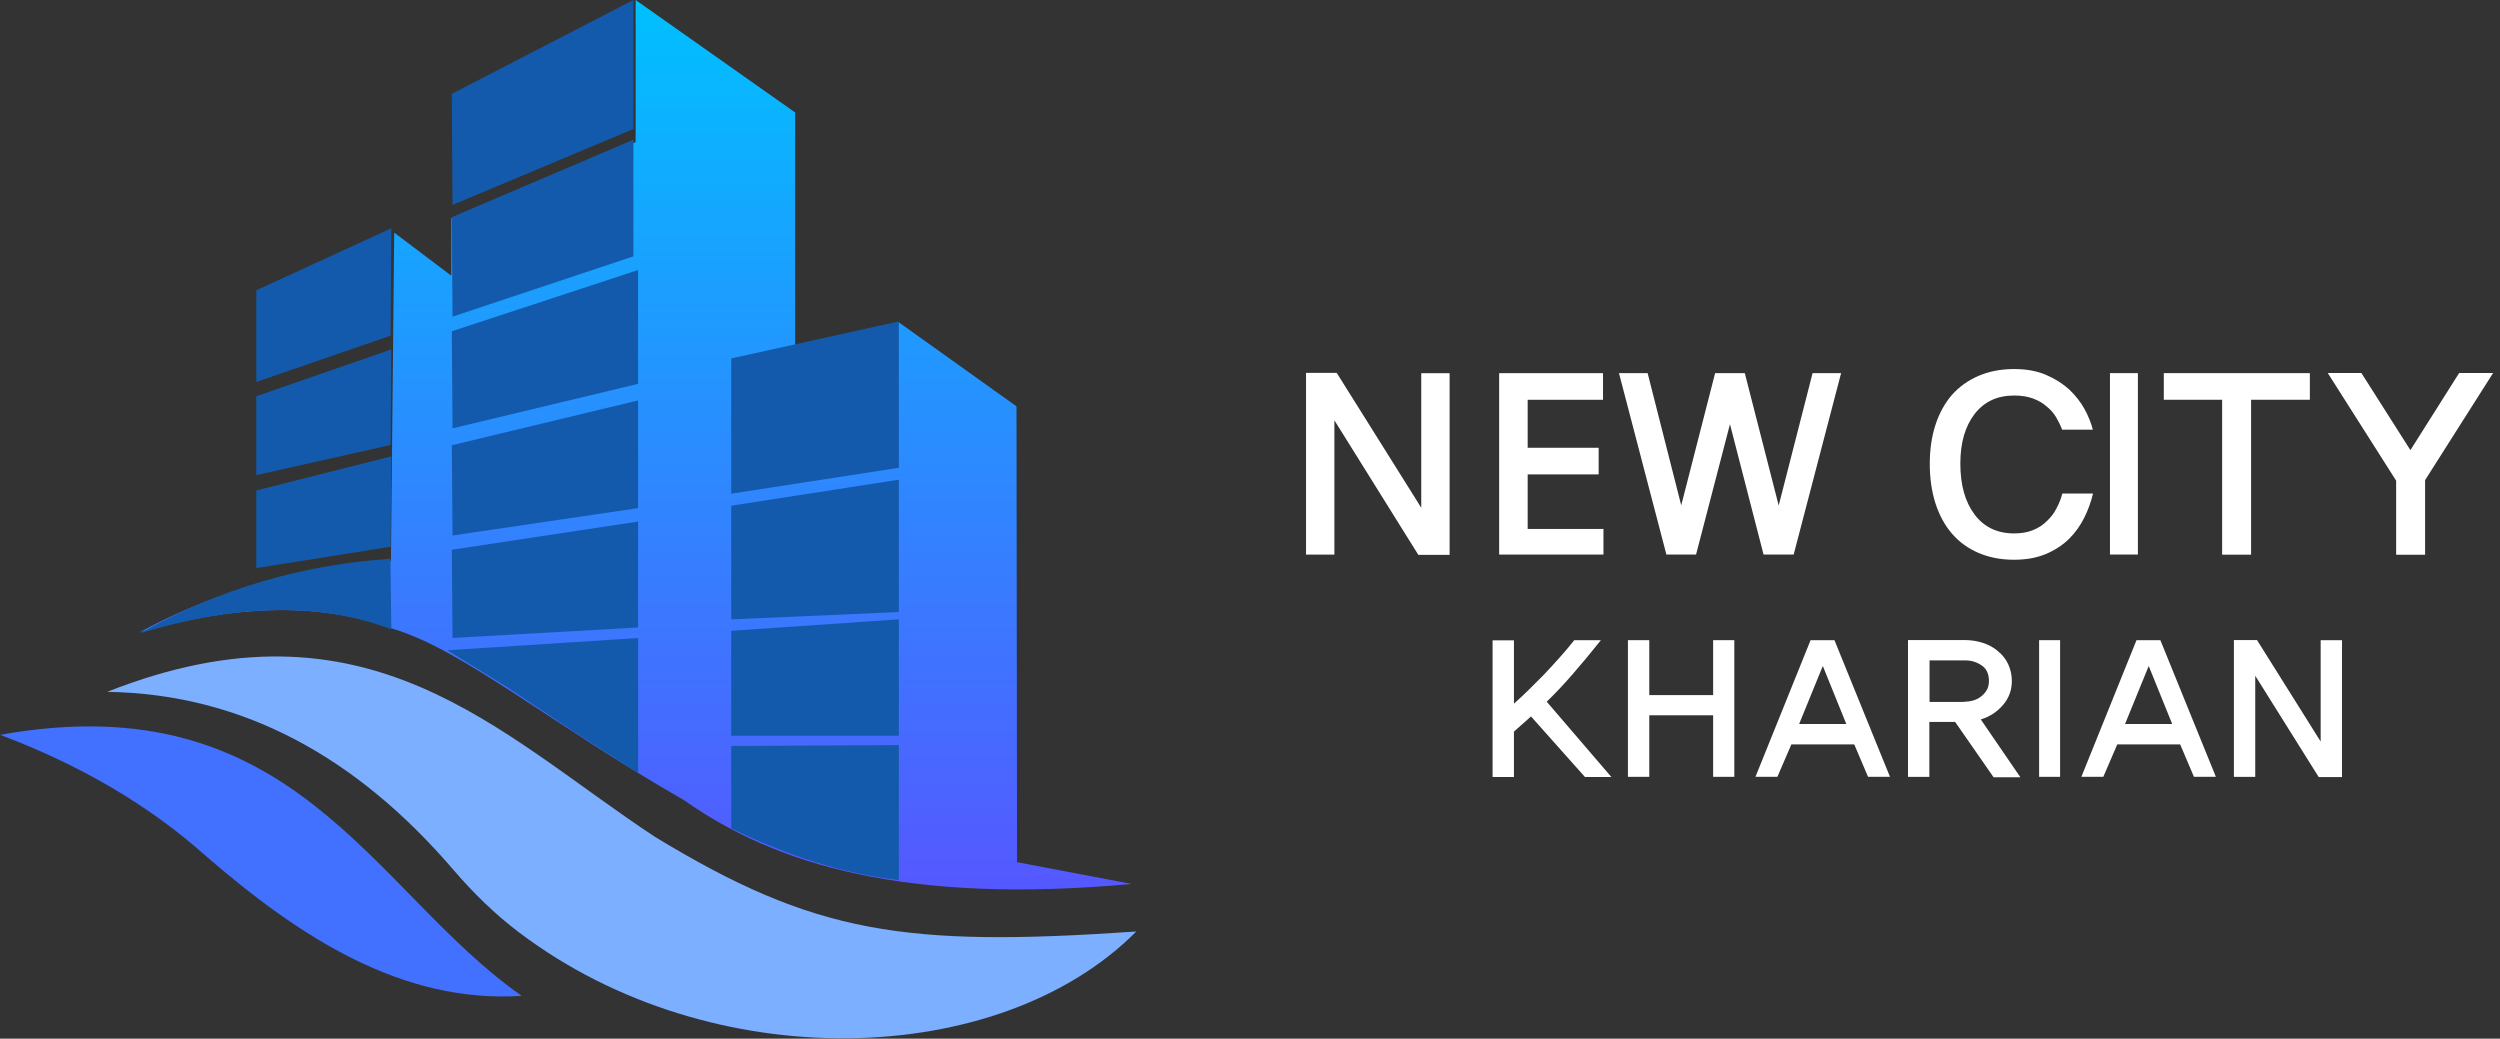 <svg width="207" height="86" viewBox="0 0 207 86" fill="none" xmlns="http://www.w3.org/2000/svg">
<rect x="0" y="0" width="207" height="86" fill="#333333" stroke="none"/>
<path d="M32.641 19.261L37.367 22.827V18.072L52.63 11.767V0L65.839 9.314V28.59L74.429 26.694L84.166 33.646L84.212 71.386L93.708 73.191C75.093 74.892 64.254 71.626 56.66 66.269C45.655 59.965 38.408 53.855 32.626 52.095C26.014 49.672 18.919 50.259 11.582 52.335C18.088 48.829 25.003 46.963 32.37 46.467L32.641 19.261Z" fill="url(#paint0_linear_2171_206)"/>
<path d="M52.446 11.567V21.227L37.469 26.218L37.409 17.982L52.446 11.567Z" fill="#145AAC"/>
<path d="M52.446 0V10.683L37.469 16.965L37.409 7.769L52.446 0Z" fill="#145AAC"/>
<path d="M52.832 22.358V31.784L37.47 35.467L37.409 27.429L52.832 22.358Z" fill="#145AAC"/>
<path d="M52.832 33.157V42.073L37.469 44.339L37.409 36.865L52.832 33.157Z" fill="#145AAC"/>
<path d="M52.832 43.184V51.955L37.47 52.823L37.409 45.519L52.832 43.184Z" fill="#145AAC"/>
<path d="M52.838 52.829V64.011L47.564 60.621L41.881 56.832L37.03 53.841L52.838 52.829Z" fill="#145AAC"/>
<path d="M74.426 26.612L60.545 29.68V40.878L74.426 38.732V26.612Z" fill="#145AAC"/>
<path d="M74.426 39.717L60.545 41.872V51.284L74.426 50.677V39.717Z" fill="#145AAC"/>
<path d="M74.426 51.281L60.545 52.229V60.92H74.426V51.281Z" fill="#145AAC"/>
<path d="M74.426 61.692L60.545 61.767V68.596C65.167 70.833 69.804 72.349 74.426 72.874V61.692Z" fill="#145AAC"/>
<path d="M32.327 46.268C25.156 46.742 18.226 48.704 11.582 52.437C18.919 50.222 25.939 49.669 32.402 52.105L32.327 46.268Z" fill="#145AAC"/>
<path d="M32.401 37.785L21.22 40.61V47.038L32.342 45.267L32.401 37.785Z" fill="#145AAC"/>
<path d="M32.401 28.931L21.22 32.81V39.342L32.342 36.844L32.401 28.931Z" fill="#145AAC"/>
<path d="M32.401 18.901L21.22 24.037V31.625L32.342 27.792L32.401 18.901Z" fill="#145AAC"/>
<path d="M94.083 77.129C74.85 78.447 67.445 77.326 54.217 69.283C41.244 60.724 30.469 48.757 8.873 57.285C20.084 57.452 29.551 62.693 37.557 72.04C39.197 73.948 41.003 75.721 43.02 77.235C58.942 89.263 82.766 88.536 94.083 77.129Z" fill="#7CAFFF"/>
<path d="M0.015 60.844C24.42 56.458 30.815 73.805 43.198 82.456C33.328 83.102 24.857 77.635 17.062 70.891C12.368 66.686 6.665 63.352 0.015 60.844Z" fill="#4270FF"/>
<path d="M120.027 45.943H117.438L110.488 34.801V45.919H108.139V30.875H110.681L117.679 42.04V30.899H120.027V45.943Z" fill="white"/>
<path d="M132.754 45.917H124.13V30.898H132.73V33.102H126.491V37.076H132.368V39.28H126.491V43.797H132.766V45.917H132.754Z" fill="white"/>
<path d="M152.443 30.895L148.516 45.915H146.023L143.241 35.123L140.434 45.915H137.977L134.051 30.895H136.424L139.206 41.844L142.012 30.895H144.469L147.276 41.856L150.082 30.895H152.443Z" fill="white"/>
<path d="M170.759 40.867H173.3C173.144 41.541 172.903 42.204 172.577 42.866C172.252 43.517 171.831 44.107 171.313 44.625C170.783 45.142 170.132 45.564 169.386 45.877C168.627 46.19 167.76 46.347 166.76 46.347C165.664 46.347 164.688 46.154 163.821 45.781C162.954 45.407 162.219 44.878 161.617 44.179C161.027 43.492 160.569 42.649 160.256 41.674C159.943 40.698 159.786 39.602 159.786 38.398C159.786 37.217 159.943 36.145 160.256 35.182C160.569 34.218 161.027 33.387 161.617 32.701C162.219 32.026 162.954 31.496 163.821 31.123C164.688 30.75 165.664 30.557 166.76 30.557C167.772 30.557 168.651 30.713 169.41 31.039C170.169 31.364 170.807 31.773 171.337 32.255C171.867 32.761 172.288 33.303 172.614 33.893C172.927 34.483 173.156 35.049 173.288 35.579H170.747C170.614 35.23 170.446 34.893 170.253 34.556C170.048 34.218 169.795 33.917 169.47 33.664C169.169 33.387 168.796 33.17 168.35 33.002C167.904 32.833 167.374 32.749 166.772 32.749C165.375 32.749 164.291 33.255 163.496 34.279C162.713 35.302 162.316 36.663 162.316 38.386C162.316 40.156 162.713 41.565 163.496 42.601C164.279 43.649 165.375 44.167 166.772 44.167C167.35 44.167 167.868 44.083 168.314 43.902C168.771 43.721 169.157 43.468 169.47 43.155C169.795 42.854 170.072 42.505 170.277 42.095C170.482 41.71 170.65 41.3 170.759 40.867Z" fill="white"/>
<path d="M177.018 45.915H174.705V30.895H177.018V45.915Z" fill="white"/>
<path d="M191.244 33.1H186.39V45.927H183.993V33.1H179.163V30.895H191.256V33.1H191.244Z" fill="white"/>
<path d="M206.435 30.875L200.798 39.752V45.931H198.401V39.8L192.74 30.887H195.523L199.582 37.271L203.616 30.887H206.435V30.875Z" fill="white"/>
<path d="M133.422 64.337H131.236L126.768 59.322L125.354 60.576V64.337H123.586V53.022H125.354V58.261C125.707 57.94 126.109 57.587 126.527 57.169C126.945 56.751 127.379 56.317 127.829 55.867C128.263 55.417 128.696 54.935 129.13 54.452C129.564 53.97 129.966 53.488 130.352 53.006H132.554C131.734 54.035 130.947 54.983 130.191 55.851C129.436 56.719 128.729 57.458 128.07 58.101L133.422 64.337Z" fill="white"/>
<path d="M143.6 64.321H141.848V59.226H136.56V64.321H134.792V53.006H136.56V57.554H141.848V53.006H143.6V64.321Z" fill="white"/>
<path d="M156.49 64.321H154.674L153.533 61.637H148.325L147.168 64.321H145.352L149.916 53.006H151.893L156.49 64.321ZM152.874 59.949L150.929 55.143L148.968 59.949H152.874Z" fill="white"/>
<path d="M167.288 64.358H165.07L161.887 59.778H159.75V64.326H157.982V52.995H162.643C163.189 52.995 163.72 53.075 164.202 53.236C164.684 53.397 165.102 53.622 165.439 53.927C165.793 54.217 166.082 54.57 166.275 54.988C166.468 55.406 166.58 55.872 166.58 56.386C166.58 57.142 166.339 57.801 165.857 58.363C165.375 58.926 164.764 59.344 164.009 59.569L167.288 64.358ZM162.627 58.106C162.868 58.106 163.109 58.074 163.35 58.01C163.591 57.945 163.816 57.833 164.009 57.688C164.202 57.544 164.362 57.367 164.491 57.158C164.62 56.949 164.684 56.692 164.684 56.386C164.684 55.808 164.491 55.374 164.089 55.1C163.687 54.827 163.237 54.683 162.755 54.683H159.766V58.122H162.627V58.106Z" fill="white"/>
<path d="M170.575 64.321H168.839V53.006H170.575V64.321Z" fill="white"/>
<path d="M183.475 64.321H181.659L180.518 61.637H175.31L174.153 64.321H172.337L176.902 53.006H178.878L183.475 64.321ZM179.859 59.949L177.914 55.143L175.953 59.949H179.859Z" fill="white"/>
<path d="M193.935 64.342H191.99L186.735 55.952V64.326H184.967V52.995H186.88L192.151 61.401V53.011H193.919V64.342H193.935Z" fill="white"/>
<defs>
<linearGradient id="paint0_linear_2171_206" x1="52.645" y1="73.643" x2="52.645" y2="-0" gradientUnits="userSpaceOnUse">
<stop stop-color="#5558FF"/>
<stop offset="1" stop-color="#00C0FF"/>
</linearGradient>
</defs>
</svg>
